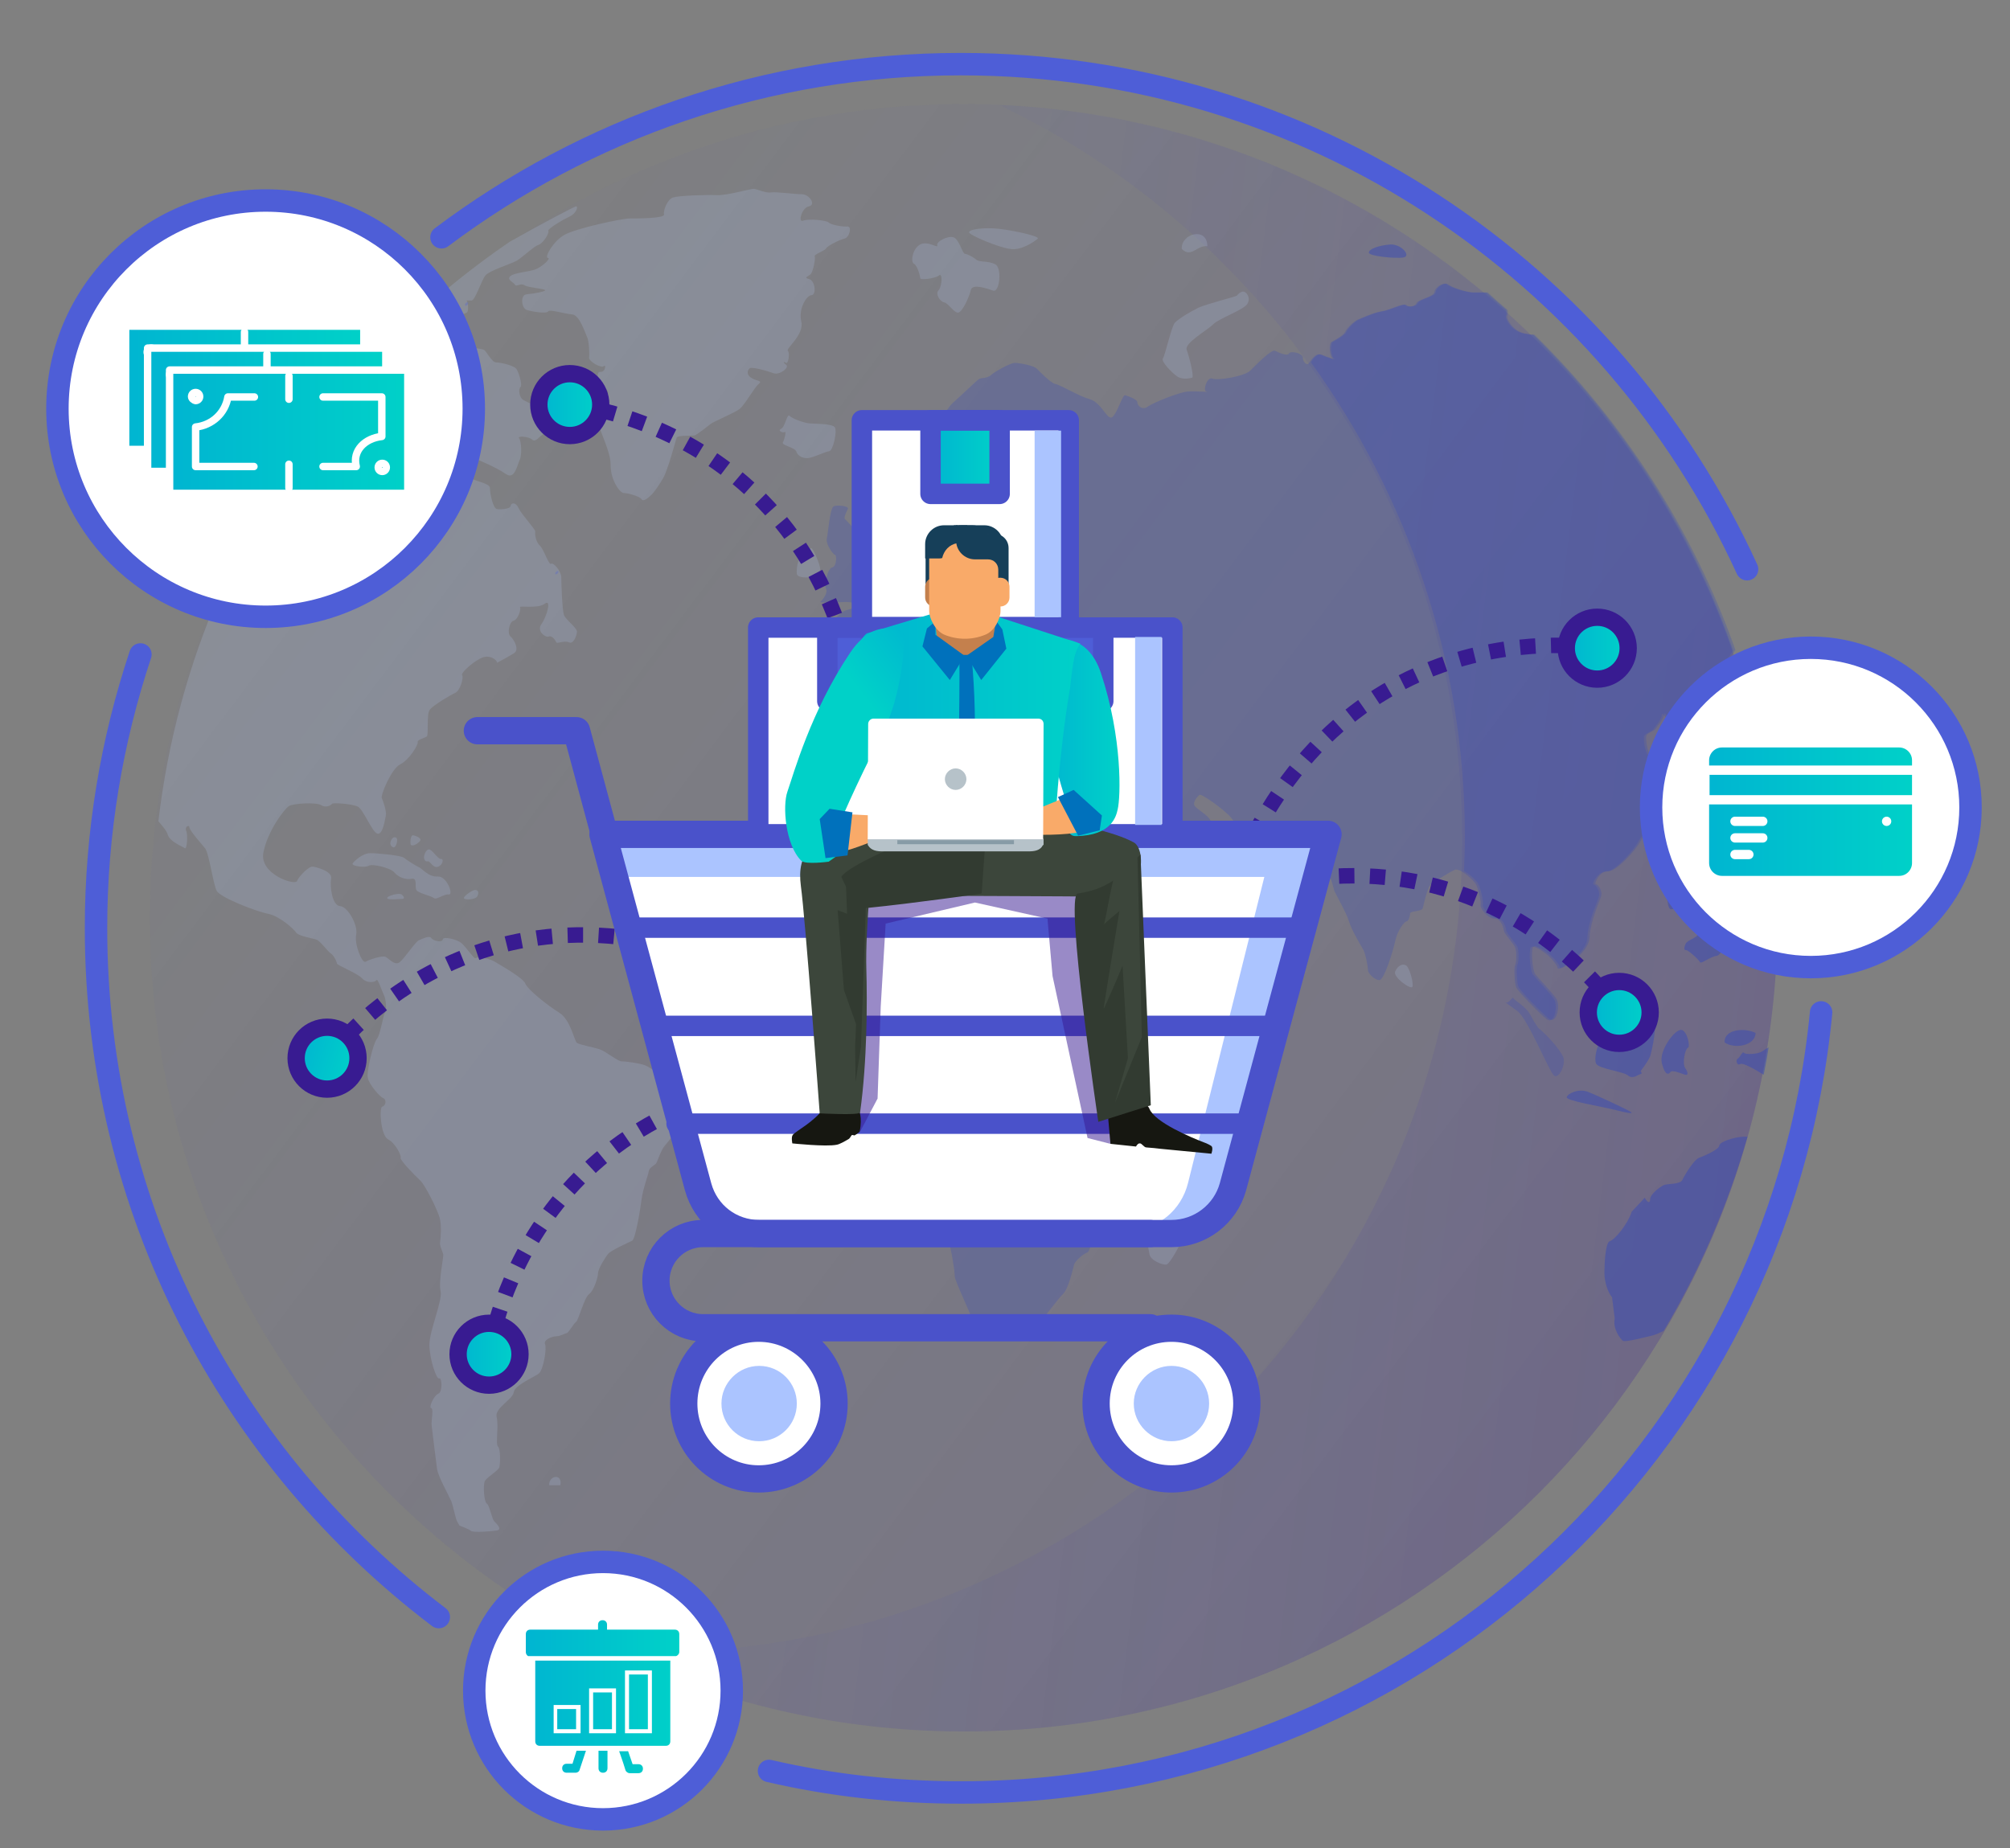 <?xml version="1.0" encoding="utf-8"?>
<!-- Generator: Adobe Illustrator 23.0.0, SVG Export Plug-In . SVG Version: 6.00 Build 0)  -->
<svg version="1.1" id="Capa_1" xmlns="http://www.w3.org/2000/svg" xmlns:xlink="http://www.w3.org/1999/xlink" x="0px" y="0px"
	 viewBox="0 0 448 412" style="enable-background:new 0 0 448 412;" xml:space="preserve">
<rect x="0" y="0" width="448" height="412" fill="#808080" stroke="none"/>
<style type="text/css">
	.st0{opacity:0.15;fill:url(#SVGID_1_);}
	.st1{opacity:0.15;fill:url(#SVGID_2_);}
	.st2{opacity:0.28;fill:#394BB7;}
	.st3{opacity:0.5;fill:#394BB7;}
	.st4{opacity:0.28;fill:#A6B4D1;}
	.st5{opacity:0.28;fill:#4E5ED7;}
	.st6{fill:none;stroke:#381B91;stroke-width:3.447;stroke-miterlimit:10;stroke-dasharray:3.447,3.447;}
	.st7{fill:url(#SVGID_3_);stroke:#381B91;stroke-width:3.855;stroke-linecap:round;stroke-linejoin:round;stroke-miterlimit:10;}
	.st8{fill:url(#SVGID_4_);stroke:#381B91;stroke-width:3.855;stroke-linecap:round;stroke-linejoin:round;stroke-miterlimit:10;}
	.st9{fill:url(#SVGID_5_);stroke:#381B91;stroke-width:3.855;stroke-linecap:round;stroke-linejoin:round;stroke-miterlimit:10;}
	.st10{fill:url(#SVGID_6_);stroke:#381B91;stroke-width:3.855;stroke-linecap:round;stroke-linejoin:round;stroke-miterlimit:10;}
	.st11{fill:url(#SVGID_7_);stroke:#381B91;stroke-width:3.855;stroke-linecap:round;stroke-linejoin:round;stroke-miterlimit:10;}
	.st12{fill:#FFFFFF;stroke:#4E5ED7;stroke-width:5;stroke-miterlimit:10;}
	.st13{fill:url(#SVGID_8_);stroke:#FFFFFF;stroke-width:0.868;stroke-miterlimit:10;}
	.st14{fill:url(#SVGID_9_);stroke:#FFFFFF;stroke-width:0.868;stroke-miterlimit:10;}
	.st15{fill:url(#SVGID_10_);stroke:#FFFFFF;stroke-width:1.656;stroke-linecap:round;stroke-linejoin:round;stroke-miterlimit:10;}
	.st16{fill:url(#SVGID_11_);stroke:#FFFFFF;stroke-width:1.656;stroke-linecap:round;stroke-linejoin:round;stroke-miterlimit:10;}
	.st17{fill:url(#SVGID_12_);stroke:#FFFFFF;stroke-width:1.656;stroke-linecap:round;stroke-linejoin:round;stroke-miterlimit:10;}
	.st18{fill:url(#SVGID_13_);stroke:#FFFFFF;stroke-width:1.656;stroke-linecap:round;stroke-linejoin:round;stroke-miterlimit:10;}
	.st19{fill:url(#SVGID_14_);stroke:#FFFFFF;stroke-width:1.656;stroke-linecap:round;stroke-linejoin:round;stroke-miterlimit:10;}
	.st20{fill:url(#SVGID_15_);stroke:#FFFFFF;stroke-width:1.656;stroke-linecap:round;stroke-linejoin:round;stroke-miterlimit:10;}
	.st21{fill:url(#SVGID_16_);stroke:#FFFFFF;stroke-width:1.656;stroke-linecap:round;stroke-linejoin:round;stroke-miterlimit:10;}
	.st22{fill:url(#SVGID_17_);stroke:#FFFFFF;stroke-width:1.656;stroke-linecap:round;stroke-linejoin:round;stroke-miterlimit:10;}
	.st23{fill:url(#SVGID_18_);stroke:#FFFFFF;stroke-width:1.656;stroke-linecap:round;stroke-linejoin:round;stroke-miterlimit:10;}
	.st24{fill:url(#SVGID_19_);stroke:#FFFFFF;stroke-width:0.868;stroke-miterlimit:10;}
	.st25{fill:url(#SVGID_20_);stroke:#FFFFFF;stroke-width:0.868;stroke-miterlimit:10;}
	.st26{fill:url(#SVGID_21_);stroke:#FFFFFF;stroke-width:1.656;stroke-linecap:round;stroke-linejoin:round;stroke-miterlimit:10;}
	.st27{fill:url(#SVGID_22_);stroke:#FFFFFF;stroke-width:1.656;stroke-linecap:round;stroke-linejoin:round;stroke-miterlimit:10;}
	.st28{fill:url(#SVGID_23_);stroke:#FFFFFF;stroke-width:1.656;stroke-linecap:round;stroke-linejoin:round;stroke-miterlimit:10;}
	.st29{fill:url(#SVGID_24_);stroke:#FFFFFF;stroke-width:1.656;stroke-linecap:round;stroke-linejoin:round;stroke-miterlimit:10;}
	.st30{fill:url(#SVGID_25_);stroke:#FFFFFF;stroke-width:1.656;stroke-linecap:round;stroke-linejoin:round;stroke-miterlimit:10;}
	.st31{fill:url(#SVGID_26_);stroke:#FFFFFF;stroke-width:1.656;stroke-linecap:round;stroke-linejoin:round;stroke-miterlimit:10;}
	.st32{fill:url(#SVGID_27_);stroke:#FFFFFF;stroke-width:1.656;stroke-linecap:round;stroke-linejoin:round;stroke-miterlimit:10;}
	.st33{fill:url(#SVGID_28_);stroke:#FFFFFF;stroke-width:1.656;stroke-linecap:round;stroke-linejoin:round;stroke-miterlimit:10;}
	.st34{fill:url(#SVGID_29_);stroke:#FFFFFF;stroke-width:1.656;stroke-linecap:round;stroke-linejoin:round;stroke-miterlimit:10;}
	.st35{fill:url(#SVGID_30_);stroke:#FFFFFF;stroke-width:0.868;stroke-miterlimit:10;}
	.st36{fill:url(#SVGID_31_);stroke:#FFFFFF;stroke-width:0.868;stroke-miterlimit:10;}
	.st37{fill:url(#SVGID_32_);stroke:#FFFFFF;stroke-width:1.656;stroke-linecap:round;stroke-linejoin:round;stroke-miterlimit:10;}
	.st38{fill:none;stroke:#FFFFFF;stroke-width:1.656;stroke-linecap:round;stroke-linejoin:round;stroke-miterlimit:10;}
	.st39{fill:url(#SVGID_33_);stroke:#FFFFFF;stroke-width:1.656;stroke-linecap:round;stroke-linejoin:round;stroke-miterlimit:10;}
	.st40{fill:url(#SVGID_34_);stroke:#FFFFFF;stroke-width:1.656;stroke-linecap:round;stroke-linejoin:round;stroke-miterlimit:10;}
	.st41{fill:url(#SVGID_35_);stroke:#FFFFFF;stroke-width:1.656;stroke-linecap:round;stroke-linejoin:round;stroke-miterlimit:10;}
	.st42{fill:url(#SVGID_36_);stroke:#FFFFFF;stroke-width:1.656;stroke-linecap:round;stroke-linejoin:round;stroke-miterlimit:10;}
	.st43{fill:none;stroke:#4E5ED7;stroke-width:5;stroke-linecap:round;stroke-linejoin:round;stroke-miterlimit:10;}
	.st44{fill:url(#SVGID_37_);}
	.st45{fill:#ABC4FF;}
	.st46{fill:#FFFFFF;}
	.st47{fill:#DEF4FC;}
	.st48{fill:none;stroke:#FFFFFF;stroke-width:2.074;stroke-linecap:round;stroke-linejoin:round;stroke-miterlimit:10;}
	.st49{fill:url(#SVGID_38_);stroke:#FFFFFF;stroke-width:2.074;stroke-linecap:round;stroke-linejoin:round;stroke-miterlimit:10;}
	.st50{fill:none;stroke:#4A52CA;stroke-width:6.078;stroke-linecap:round;stroke-linejoin:round;stroke-miterlimit:10;}
	.st51{fill:none;stroke:#4A52CA;stroke-width:4.559;stroke-linecap:round;stroke-linejoin:round;stroke-miterlimit:10;}
	.st52{fill:#5BA1E1;}
	.st53{fill:#4E5ED7;stroke:#4A52CA;stroke-width:4.559;stroke-linecap:round;stroke-linejoin:round;stroke-miterlimit:10;}
	.st54{fill:url(#SVGID_39_);}
	.st55{opacity:0.51;fill:#381B91;}
	.st56{fill:#3C463B;}
	.st57{fill:url(#SVGID_40_);}
	.st58{fill:url(#SVGID_41_);}
	.st59{fill:#0071BC;}
	.st60{fill:#C4804D;}
	.st61{fill:#163F59;}
	.st62{fill:#F9AA69;}
	.st63{fill:#161711;}
	.st64{fill:#323B31;}
	.st65{fill:url(#SVGID_42_);}
	.st66{fill:#B6C2C9;}
	.st67{fill:#879BA6;}
	.st68{fill:url(#SVGID_43_);}
	.st69{fill:url(#SVGID_44_);}
	.st70{fill:url(#SVGID_45_);}
	.st71{fill:url(#SVGID_46_);}
	.st72{fill:url(#SVGID_47_);}
</style>
<g>
	<linearGradient id="SVGID_1_" gradientUnits="userSpaceOnUse" x1="29.073" y1="64.671" x2="376.113" y2="326.031">
		<stop  offset="0" style="stop-color:#4E5ED7;stop-opacity:0"/>
		<stop  offset="1" style="stop-color:#381B91"/>
	</linearGradient>
	<path class="st0" d="M214.8,23.2c-100,0-181.4,81.4-181.4,181.4c0,100,81.4,181.4,181.4,181.4c100,0,181.4-81.3,181.4-181.4
		C396.1,104.5,314.8,23.2,214.8,23.2z"/>
	<linearGradient id="SVGID_2_" gradientUnits="userSpaceOnUse" x1="99.576" y1="190.23" x2="418.536" y2="229.83">
		<stop  offset="0" style="stop-color:#4E5ED7;stop-opacity:0"/>
		<stop  offset="1" style="stop-color:#381B91"/>
	</linearGradient>
	<path class="st1" d="M222.7,23.4C283.7,52.6,325.9,115,325.9,187c0,100-81.4,181.4-181.4,181.4c-2.7,0-5.3-0.1-8-0.2
		c23.7,11.4,50.2,17.8,78.3,17.8c100,0,181.4-81.3,181.4-181.4C396.1,107.2,319,27.6,222.7,23.4z"/>
	<g>
		<path class="st2" d="M229.4,296.9c2.3-1.4,6.2-7.2,7.5-8.4c1.3-1.2,2.2-5.6,2.5-6.6c0.3-0.9,2.2-2.5,3-2.7
			c0.7-0.2,3.1-10,5.1-12.1c2.1-2.1,4.5-12.5,4.2-16.2c-0.3-3.7,1.3-10.8,1.8-12.5c0.5-1.7,3.1-4.7,3.9-5.3c0.8-0.6,5.8-8,7.4-10.7
			c1.6-2.7,3.1-8.5,2.8-9.8c-0.3-1.4-3.8-2.3-4.4-1.7c-0.6,0.7-3.9,1.2-4.9,1.2c-1.1,0-3.5-5.6-4.9-6.7c-1.5-1.2-2.8-7.6-3.7-8.8
			c-0.9-1.2-3.3-4.3-4-5c-0.7-0.7-0.9-4.1-1.1-5c-0.2-0.9,1.5,0.6,1.7,2c0.3,1.4,4.1,6.8,5.3,8.7c1.2,1.8,4.3,7.7,5.1,9.5
			c0.8,1.8,7.8,0.9,10-0.2c2.3-1.1,5.1-2.9,5.2-3.5c0.1-0.6,3.7-2.3,4.7-3.1c1-0.8,1.9-5,2.5-5.7c0.7-0.7-0.5-4.7-1.3-5.9
			c-0.7-1.2-4.4-2.1-5.1-1.7c-0.7,0.5-2.3-2.7-2.9-3.8c-0.5-1.2-3.3-2.6-3.6-3.4c-0.3-0.8,0.7-2,1.2-2.3c0.4-0.3,5.5,3.3,7,5.1
			c1.4,1.8,3.1,5.1,3.4,5.6c0.3,0.6,4.3,0.9,5.2,0.2c0.9-0.7,1.9-0.5,2.3,0.4c0,0,0,0,1.3-0.2c4.4-0.7,4.4-0.7,4.4-0.7
			c2.1,2.3,2.7,4.2,2.6,4.7c-0.1,0.4,1.3,2.3,2.1,2.5c0.9,0.2,1.5,3.1,1.7,3.8c0.3,0.7,2.8,5.1,3.3,6.9c0.5,1.8,2.7,5.4,3.2,6.3
			c0.5,1,1,3.7,1,4.5c0,0.7,1.6,2.3,2.6,2.2c1-0.1,3-6.4,3.5-8.8c0.5-2.4,2.1-4.3,2.5-4.3c0.5,0,0.8-1.3,0.8-1.8
			c0-0.5,2.6-0.4,2.8-1.1c0.2-0.6,1-4.8,1.9-5.4c0.9-0.6,4.2-2.8,5.3-3.2c1.1-0.4,4,2.1,4.7,3.3c0.6,1.2,1.2,4.1,1,4.6
			c-0.2,0.5,1.5,3,3.1,3c1.5,0,2,2,2.1,2.7c0.1,0.7,2.1,2.8,2.5,3.7c0.4,0.9,0.3,3.5,0,4c-0.3,0.6-0.1,3.9,0.2,4.8
			c0.3,0.9,5,5.7,6.8,7.2c1.8,1.4,2.6-3,1.7-4.4c-0.9-1.4-4-4.6-4.7-5.5c-0.7-1-0.9-4.8-0.6-5.9c0.3-1.1,2.7,0.6,3.7,1.4
			c1,0.8,2.4,2.5,2.4,3.1c0,0.6,6.4-3,6.6-6.9c0.2-3.9,2.4-8.2,2.6-9.3c0.2-1-0.6-2.4-1.2-2.5c-0.5-0.1,0.9-3,2.8-2.9
			c1.8,0.1,6.1-4.7,7.1-6.6c1-1.9,3.1-3.5,3.3-3.7c0.3-0.2,1.7-4.7,1.9-6.6c0.3-1.9-1-4.8-1.2-5.7c-0.2-1-1.7-3.2-2.1-3.9
			c-0.4-0.7-0.8-3.3-0.5-3.8c0.2-0.5,1.8-1,2-1.4c0.2-0.4,2-2.4,1.9-3.3c-0.1-0.8,1.1,1.1,2,1.8c0.8,0.7,1.7,5.3,2.8,5.8
			c1,0.5,5.3-4.9,4.8-8.4c-0.5-3.5,1.2-8,2.2-8.4c0.8-0.3,2.8-3.1,4.1-5.1c-9.3-26.9-24.7-50.9-44.6-70.4c-0.2,0-0.5,0-0.7,0
			c-1.6-0.3-1.6-0.3-1.6-0.3c-2.6-0.6-4.1-3.4-3.7-4c0.1-0.2,0.1-0.7,0-1.2c-1.5-1.3-3-2.6-4.4-3.9c-1.2,0-2.5,0-3.3,0
			c-1.6-0.1-4.9-1.2-5.5-1.8c-0.6-0.6-2.6,0.5-2.8,1.7c-0.1,1.1-3.7,1.6-4,2.5c-0.4,0.9-2.2,0.9-2.5,0.4c-0.4-0.5-3.7,1.2-5.3,1.4
			c-1.6,0.2-4.7,1.6-5.4,1.9c-0.7,0.3-2.5,2-2.7,2.7c-0.3,0.7-2.4,1.9-3,2.2c-0.7,0.3-0.5,3.3,0.3,3.8c0.9,0.4-1.6-0.4-2.7-0.9
			c-1.1-0.6-2.3,1.3-2.7,1.9c-0.4,0.6-1.4-0.4-1.3-1.3c0-0.9-2.7-1.6-3.1-0.9c-0.4,0.7-2.3-0.2-3.1-0.6c-0.8-0.4-4.2,3.1-5.5,4.4
			c-1.3,1.3-7.3,2.3-8.5,1.8c-1.1-0.5-2.2,2.7-1.3,2.9c1,0.2-2.5-0.2-4.3,0c-1.9,0.2-7.4,2.4-8.7,3.3c-1.3,1-2.4-0.2-2.4-0.9
			c0-0.7-2.1-1.4-2.7-1.6c-0.6-0.2-1.8,4.1-2.9,4.9c-1.1,0.8-2.4-3.3-5-4c-2.5-0.7-6.5-3.2-7.7-3.4c-1.1-0.3-3.4-2.7-4.1-3.4
			c-0.6-0.7-3.9-1.3-4.9-1.3c-1,0-4.4,1.9-5.3,2.7c-0.9,0.8-2.3,0.6-2.7,0.9c-0.5,0.3-4.3,4-5.7,5.2c-1.5,1.2-4.1,6.2-4.9,7.4
			c-0.9,1.2-2.1,1.4-2.6,1.5c-0.5,0-0.9,1.4-0.9,1.9c0,0.5-4.4,2.8-4.8,4.8c-0.5,2,0.4,6.5,0.4,8.2c0,1.6,1.6,4.8,2.8,4.9
			c1.2,0,0.6,2.8,0.3,3.5c-0.3,0.8,0.8,1.6,0.7,2.2c0,0.6-3.1,1.5-4,1.9c-0.9,0.3-2.5,2.5-2.7,3.3c-0.2,0.7-3.1,1.2-4.1,2.1
			c0.2-0.7,0.6-1.6,0.8-2.1c0.6-1.1-0.2-2.9-0.7-3.3c-0.4-0.4-0.7-5.7-1.4-6.8c-0.7-1.1-2.6-3-3-3.4c-0.5-0.3,0.3-1.7,0.6-2.4
			c0.2-0.6-2.5-0.9-3.2-0.5c-0.8,0.4-1.2,5.6-1.5,7.1c-0.3,1.4,1.4,3.6,1.8,3.7c0.5,0.1,0.3,2.7-0.6,2.8c-1,0.1-1.9,3.9-1.4,4.7
			c0.5,0.9-0.7,2.5-1.2,2.9c-0.6,0.4,3.7,0.2,5.6,0.1c1.9,0,3.4,0.8,3.2,1c-0.2,0.2-3.7,0.7-4.3,1.5c-0.6,0.8-3,2.4-3.4,3.1
			c-0.5,0.6,0.8,2.1,1.8,2c1-0.1,2.1,3.5,2.9,4.1c0.8,0.7,0.5,2.5,0.2,3c-0.4,0.5-5.1-0.4-6.9,0.1c-1.8,0.5-4.1,4.2-4.2,5.7
			c-0.2,1.5,0.3,5.6,0.5,6.7c0.2,1.1,4,1.8,4.7,2.4c0.8,0.5,4.4,0,5.1,0.4c0.7,0.3,3.2-3.6,3.7-5.5c0.5-1.9,4.3-5.3,5.1-6.5
			c0.8-1.2,4.9-1.1,5.9-1.8c1-0.6,0.5,3.1,0.9,5.2c0.5,2.1,4.4,1.8,3.9-0.1c-0.6-1.9,0.4-2.8,0.5-2.1c0.2,0.7,4,2.2,4.7,3.4
			c0.7,1.1,0.5,3.4-0.3,3.4c-0.9,0-0.9,2.6,0,2.9c0.9,0.3,2.1-2.9,3-3.4c1-0.5,1.8-2.5,1.3-2.6c-0.4-0.2,0.8-2,1.4-1.4
			c0.5,0.6-2-3.9-3.7-5.5c-1.6-1.6-0.5-0.9,2.5,1.6c0,0,0,0,2.1,2.9c0.4,0.5,1,2.1,1.3,2.7c0.5,0.9,0.5,0.9,0.5,0.9
			c0.4,1,0.8,3.8,0.8,4.6c0,0.8,1.6,2.3,2.6,2.2c1-0.1,1.7,0.5,1.6,0.5c-0.2,0,0.7,2,1.6,2c1,0,1.4-2.5,0.4-2.6
			c-1-0.1-0.8-3.7-1-5.3c-0.1-1.6,0.7-2.9,1.1-2.9c0.3,0,0,3.3,0,4.1c0,0.7,0.4,2.2,0.9,3.3c0,0,0,0,1,0.8c2.3,1.8,2.3,1.8,2.3,1.8
			c3.3-1,7.7-0.2,7.5,0.4c-0.2,0.7,2.4,0.8,2.6-0.2c0.2-1.1,0.3,0,0.3,0.8c0,0.7-2.1,3.7-2.5,5c-0.4,1.4-8,0.5-11.2,0.2
			c-3.3-0.3-8.1,0.8-8.5,1.8c-0.3,1-5.4-2.2-7.8-3.2c-2.3-1-4.2-4.5-4.6-5c-0.5-0.5,0.4-1.6,0.2-2.3c-0.2-0.7-5.6-0.9-7.1-0.3
			c-1.5,0.6-9.5,1.4-11.4,2.2c-1.9,0.9-4.8,0-5.6-0.2c-0.9-0.2-3,2.5-4.1,2.9c-1.1,0.5-2.4,4.2-3,8.2c0,0,0,0-1.5,2.8
			c-0.9,1.8-0.9,1.8-0.9,1.8c-2.6,2-5.5,8.7-6.4,10c-0.9,1.3-1.5,11-1.5,14.2c0,3.3,2.8,10.1,3.6,12c0.8,1.9,5.7,6.1,7.3,7.1
			c1.6,1,6.9,1.1,8.7,1.1c1.7,0,3.7-1.6,4.4-3.7c0,0,0,0,2.6,0.3c1.2,0.1,1.2,0.1,1.2,0.1c0,1.4,3.8,2.6,4.7,3
			c0.9,0.5,3.4,0.1,4.1-0.1c0.7-0.2,1.6,6.4,1,8.4c-0.5,1.9,1.3,8.7,1.8,10.7c0.6,2,2.9,7.6,3.1,9.6c0.2,2-1.4,8.6-1.6,10.9
			c-0.3,2.3,2.9,8.8,3.7,11.1c0.8,2.2,1.5,7,1.5,8.1c0,1.1,3.4,7.8,4.2,10.6C218.4,297.5,227.1,298.2,229.4,296.9z"/>
		<path class="st3" d="M388.7,253.4c-2.4,0.1-5.5,1.2-5.5,2c0,0.8-3.3,2.3-4.5,2.7c-1.1,0.4-3.2,3.8-3.7,4.9
			c-0.5,1.1-3.1,0.8-4.2,1.2c-1,0.5-3,2.1-3,3.1c0,1-0.6,0.9-1.2-0.3c0,0,0,0-1.3,1.4c-1.6,1.7-1.6,1.7-1.6,1.7
			c-0.9,2.8-3.8,6.3-4.9,6.6c-1,0.3-1.2,5.2-1.2,7.1c0,2,0.8,4.4,1.7,5.4c0,0,0,0,0.2,1.6c0.4,3.1,0.4,3.1,0.4,3.1
			c-0.5,2.4,1.3,4.6,1.8,5c0.5,0.4,5-0.8,6.7-1.2c0.7-0.2,1.6-0.6,2.4-1c8-13.4,14.3-28,18.7-43.3
			C389.4,253.4,389,253.4,388.7,253.4z"/>
		<path class="st4" d="M89.3,258.1c-0.2,0.5,3,3.8,4.3,5c1.2,1.1,3.9,6.6,4.4,8.4c0.5,1.8,0.2,4.7,0.1,5.4c-0.2,0.7,0.6,2.2,0.7,2.8
			c0.1,0.6-1.1,6-0.6,8.1c0.5,2.1-2.5,8.8-2.5,12.1c0.1,3.3,1.6,7.7,2.2,7.4c0.6-0.3,0.8,3-0.2,3.4c-1,0.4-2.2,3.1-1.6,3.2
			c0.6,0.1,0,2.8,0.1,3.8c0.1,1.1,1,8,1.2,9.7c0.2,1.7,2.6,5.9,3.2,7.3c0.5,1.4,1,4.1,1.3,4.5c0.2,0.4,0.5,0.8,0.5,0.9
			c0,0,2,0.7,2.6,1.2c0.6,0.4,4.5,0.1,5.7-0.1c1.3-0.2,0.1-1.4-0.5-2c-0.6-0.6-1.1-3.7-1.7-4c-0.6-0.3-0.9-4.2-0.4-5.1
			c0.6-0.9,2.9-2.2,3.2-3c0.2-0.7,0.3-4.1-0.3-4.6c-0.6-0.5,0.2-4.6-0.3-6.6c-0.5-2,3.6-3.9,3.8-5.5c0.2-1.6,4.6-3.4,5.6-4.2
			c1-0.8,1.8-5.5,1.4-6.5c-0.5-1,1.6-1.8,2.5-1.8c0.9,0,2-0.7,2.3-0.7c0.4,0,1.5-2.1,2.1-2.5c0.6-0.5,1.8-5.4,2.9-6.2
			c1.1-0.8,2-3.8,2-4.7c0-0.9,1.6-3.5,2.2-4.2c0.5-0.8,4.6-2.6,5.4-3c0.7-0.3,1.8-6.8,2.1-9.2c0.3-2.4,1.5-5.5,1.6-6.3
			c0.1-0.8,1.4-1.4,1.6-1.7c0.3-0.3,1.2-3.2,1.9-3.9c0.6-0.7,2.9-3.5,2.9-4.2c0-0.6,0.4-2.3,0.7-3.6c0,0,0,0,0-1.6
			c0-2.5,0-2.5,0-2.5c-0.7-2-2.9-4.4-3.5-3.9c-0.6,0.5-3.1-1.7-4.4-2.2c-1.3-0.5-4.5-0.9-5.3-0.9c-0.8,0-3.6-2.3-4.9-2.7
			c-1.2-0.4-4.5-1-5-1.4c-0.6-0.4-1.4-5.1-3.9-6.7c-2.6-1.6-7.1-5.2-7.6-6.5c-0.5-1.3-5.5-4.1-7-5c-1.5-0.8-3.8-1-4.1-0.7
			c-0.3,0.3-2.2-2.6-3.2-3.4c-1-0.8-4-1.5-4.1-0.8c-0.1,0.8-2.1,0.4-2.6-0.3c-0.4-0.6-2,0.2-2.7,0.5c-0.7,0.2-3.2,4-4.3,4.9
			c-1.1,0.9-2.5-0.9-3.2-1.2c-0.7-0.3-3.6,0.6-4.4,1.1c-0.8,0.5-2.6-4-2.1-6.1c0.4-2.1-1.9-6.2-3.6-6.3c-1.8-0.1-2.3-4.5-2-6.1
			c0.4-1.6-3.2-2.6-4.1-2.7c-0.9-0.1-3.1,2.2-3.5,3.2c-0.4,1.1-8.4-1.5-7.5-6.3c0.9-4.8,4.7-9.8,5.7-10.4c0.9-0.6,6.1-0.9,7.2-0.2
			c1.1,0.7,2.2,0,2.4-0.3c0.2-0.3,4.4,0,5.7,0.6c1.2,0.5,3.1,5.4,4.3,6c1.3,0.6,1.8-3.1,2-4c0.2-0.9-0.6-3.2-0.9-3.9
			c-0.3-0.6,2.1-6.5,4.1-7.5c2-1,4-4.3,3.9-4.9c-0.2-0.6,1.6-1,2-1.3c0.5-0.2-0.1-5,0.7-6c0.8-1,4.5-3.2,5.6-3.7
			c1.2-0.5,2-3.5,1.6-4c-0.4-0.5,3-3.5,4.8-4c1.8-0.5,3.3,1,2.9,1.3c0.4-0.2,2.8-1.5,3.9-2.2c1.2-0.8,0-3-0.8-3.7
			c-0.8-0.6-0.3-3.2,0.6-3.5c1-0.2,1.8-2.5,1.5-3c-0.3-0.5,3.9,0.4,5.5-0.8c1.6-1.2,0.5,2.8-0.7,4.5c-1.2,1.6,0.9,3.1,1.6,2.8
			c0.8-0.3,1.5,0.9,1.7,1.3c0.1,0.4,1.8-0.5,2.8,0c1,0.5,1.7-1.4,1.8-2.3c0.1-0.9-2.5-2.7-2.9-3.8c-0.4-1.1-0.6-7.2-0.6-8.5
			c-0.1-1.3-1.7-3.3-2.3-2.9c-0.5,0.3-1.6-3.3-2.5-4.1c-0.9-0.8-1.1-2.5-1-3.1c0-0.6-3-3.7-3.7-5.2c-0.7-1.5-1.7-1.2-1.8-0.5
			c-0.1,0.7-2.2,0.8-3,0.7c-0.9-0.1-1.6-3.4-1.6-4.7c0-1.2-3.9-1.5-4.5-2.5c-0.6-1-3.2-0.5-3.6-1.2c-0.4-0.7-2.6-1.3-3.1-1.1
			c-0.5,0.3-0.3,9.3-0.7,11.7c-0.5,2.4-2.5,4.6-3.3,4.5c-0.7,0-0.3,1.7,0.2,1.6c0.5-0.2-1.5,2.7-1.7,4.5c-0.3,1.8-2.2-0.1-2.4-1.8
			c-0.3-1.7-2.1-3.9-2.5-3.4c-0.4,0.6-1.6-0.7-2.2-0.3c-0.5,0.4-4-2-5.4-2.8c-1.4-0.7-2.2-5-3-5.4c-0.8-0.4-0.1-0.9-0.1-1.5
			c0-0.6,2.7-3.1,3.5-4.1c0.8-1,3.8-4.9,5-5.7c1.2-0.8,2.1-3.1,1.9-3.5c-0.2-0.4,5.1-2.1,6.5-2.6c1.4-0.5,2.7-4.5,2.9-5.6
			c0.2-1.1-0.9-3.3-1.5-3.6c-0.7-0.3,2-0.4,2.9,0.1c0.9,0.4,3.6-0.8,4.7-0.2c1.1,0.6,3.3,1.9,4.8,2.9c0,0,0,0-0.3,2.9
			c-0.6,5-0.6,5-0.6,5c-4.2,1.7-5.4,4.7-3.9,4.7c1.5-0.1,8.1,2.9,10,4.3c1.9,1.3,2.5-2,3-3.1c0.6-1.1,0.4-4.3-0.1-4.9
			c-0.5-0.6,2.2-0.4,2.9,0.3c0.8,0.7,1.6-0.7,2.2-1c0.6-0.3,0.8-3,1.2-3.5c0.3-0.6-1.3-1.1-1.3-1.8c-0.1-0.7-3.1-2-4-2.5
			c-1-0.5-1.2-2.5-0.7-2.9c0.5-0.4-0.3-3-0.8-3.9c-0.4-0.9-3.6-1.6-4.6-1.6c-1,0-2.1-2.4-2.7-2.8c-0.6-0.3-4.6-0.8-5.6-0.5
			c-1,0.3-2.8-2.8-4.5-1.9c-1.7,1-3.4-1.1-4.2-1.5c-0.8-0.4-4.7,3.8-4.7,6.8c0.1,3,1.5,5.8,2.2,5.9c0.6,0.1-0.1,2.8-0.8,3.5
			c-0.7,0.7-2.3-0.8-1.7-1.5c0.6-0.7-1.7-3.8-2.5-5c-0.6-0.9-2.6-1.7-4-2.3c-0.8,0.9-1.6,1.8-2.4,2.7c0.3,1.1,0.7,2.5,0.3,3.5
			c-0.6,1.8-2.1,2.1-2.2,1.3c0-0.4-0.8-0.6-1.7-0.7c-22,26.3-36.6,59-40.8,94.8c0.9,1,1.9,2.2,2.1,3c0.5,1.6,3.3,2.6,3.8,3
			c0.5,0.3,0.7-3.1,0.3-3.9c-0.4-0.9,0.7-1.4,0.7-0.8c0,0.7,2.6,3.6,3.5,4.7c0.9,1.1,1.8,8,2.6,9.5c0.8,1.5,8.8,4.6,11.4,5.1
			c2.6,0.5,5.8,3.4,6.3,4.2c0.5,0.8,3.9,1.3,4.6,1.6c0.8,0.3,2.5,2.7,3.2,3.1c0.7,0.5,1.3,1.9,1.3,2.2c0,0.4,4.5,2.1,5.6,3.3
			c1.1,1.2,2.9,0.9,3.2,0.4c0.3-0.5,1.2,2.4,1.7,3.4c0.5,1,0.6,3.5,0.2,3.9c-0.4,0.4-1,4.9-1.8,5.8c-0.8,0.9-2.4,7.5-2,8.8
			c0.3,1.3,2.5,4,3.4,4.4c0.9,0.4,0.5,1.8-0.2,1.9c-0.7,0.1-0.4,6.4,1.3,7.3C88.1,254.8,89.5,257.6,89.3,258.1z"/>
		<path class="st4" d="M110.6,147.6L110.6,147.6C110.6,147.6,110.6,147.7,110.6,147.6z"/>
		<path class="st4" d="M98.2,71.1c2.2-0.4,5.8-1,6-1.6c0.2-0.5,0.2-2-0.2-2.5c0.3,0,0.7,0,1.1,0c0.8,0,2.2-4.5,3.1-5.6
			c0.9-1.1,5.8-2.6,7-3.3c1.2-0.7,3.8-3.2,4.8-3.5c1-0.3,2.5-2.6,2.2-3.1c-0.2-0.5,3.4-2.6,4.7-3.2c1.4-0.6,2.1-2.2,1.5-2.3
			c-0.3,0-7.9,4-14.8,7.9c-7.9,5.4-15.4,11.4-22.3,17.9C93.5,71.8,96.8,71.4,98.2,71.1z"/>
		<path class="st3" d="M378.9,214.5c0.2,0.5,2.4-1.3,3.7-1.4c1.3-0.2,2.1-3.7,1.1-4c-1-0.3-2.3-3-3.1-3.3c-0.7-0.3-2.2,1.2-2.1,2.2
			c0,1.1-2.4,1.5-2.8,2.4c-0.4,0.9-0.4,1.5,0.1,1.4C376.3,211.8,378.7,214,378.9,214.5z"/>
		<path class="st3" d="M376.2,233.6c0.6-0.2-0.1-3.7-1.4-4c-1.4-0.3-5.1,4.6-4.4,7.4c0.7,2.8,1.5,2.6,1.9,2c0.4-0.6,2.6,0.4,3.3,0.6
			c0.7,0.2,0.7-0.5,0-1.5C374.9,237,375.6,233.8,376.2,233.6z"/>
		<path class="st3" d="M368.8,230.2c0.2-1.2,0.4-5.1,0.6-5.9c0.2-0.8-2.1-3-3.3-3.4c-1.1-0.4-4.8,7.5-7.4,8.9
			c-2.6,1.4-3.6,6.3-2.9,7.4c0.7,1.1,6.2,1.7,7.1,2.6c1,0.8,2-0.1,2.6-0.3c0.6-0.1,0.4-0.5,0.2-0.6c-0.2-0.1,1.9-2.4,2.2-3.8
			C368.3,233.6,368.7,231.4,368.8,230.2z"/>
		<path class="st3" d="M353.9,243.4c-2.1-0.8-4.5,0.4-4.7,1.2c-0.2,0.8,7.9,2.1,10.6,2.8c2.7,0.7,4.4,1,3.7,0.5
			C363,247.5,356,244.2,353.9,243.4z"/>
		<path class="st3" d="M370.4,190.6c0.7-0.9-0.9-5.1-1.7-4.2c-0.8,0.9-0.2,3.4,0,4.3C369,191.6,369.7,191.5,370.4,190.6z"/>
		<path class="st3" d="M375.3,199.7c0.5-1.1-0.6-2.3-2.4-2.7c-1.7-0.4-1.5,4.9-0.7,5.6C373,203.3,374.8,200.8,375.3,199.7z"/>
		<path class="st3" d="M384.4,232.4c2.1,1.5,6.8,0.8,6.9-2.1C389.2,229.1,384.2,229.3,384.4,232.4z"/>
		<path class="st3" d="M383.3,167.7c-0.9,0.6-1.3,2.2-1.1,2.8c-0.1,0-0.2,0-0.4,0c-0.7,0-0.8,2.8,0,3.2c0.7,0.5,2.5-2.2,3.4-2.8
			c0.9-0.6,2.8-1,3.1-0.8c0.3,0.2,1.9-0.3,3.6-1.1c0.3-0.1,0.7-0.6,1-1.2c-0.4-2-0.9-4-1.4-6c-0.9,0.6-1.9,1.3-2.3,1.7
			C388.3,164.4,384.4,166.9,383.3,167.7z"/>
		<path class="st4" d="M335.3,223.4C335.3,223.4,335.3,223.4,335.3,223.4C335,223.1,334.9,223.1,335.3,223.4z"/>
		<path class="st2" d="M348.4,235.6c-0.8-1.7-3.3-4.6-5.6-6.5c0,0,0,0-0.9-1.4c-0.9-1.6-0.9-1.6-0.9-1.6c-0.9-1.7-3.5-3.1-3.7-3.6
			c-0.2-0.5-1,1.5-1.9,0.9c0.5,0.3,1.4,1,2.8,2c2.4,1.8,7.1,13.6,8.2,14.4C347.4,240.6,349.1,237.3,348.4,235.6z"/>
		<path class="st4" d="M311,216.5c-0.7,1.3,3.5,4.2,3.8,3.5c0.3-0.7-0.5-3.9-1.3-4.7C312.7,214.7,311.6,215.2,311,216.5z"/>
		<path class="st4" d="M256.2,279.6c0.2,1.4,3,2.5,3.8,2.3c0.8-0.2,3.1-4.5,3.5-5.7c0.3-1.2,0.6-3.8,0.6-4.5c0-0.6,0.4-2,0.7-2.2
			c0.3-0.2,0.8-1.6,1.2-3.2c0.3-1.6-1.7-9-1.8-10.4c0-1.3-1.5,0.7-1.9,2c-0.4,1.3-4.1,4-4.9,5.2c-0.8,1.1-1.7,4.9-1.4,5.6
			c0.3,0.6-0.3,3.2-0.7,4C254.8,273.3,256,278.2,256.2,279.6z"/>
		<path class="st4" d="M122.4,331.1c0.8,0,1.6,0,2.5,0C125.4,328.4,122.3,328.9,122.4,331.1z"/>
		<path class="st4" d="M188.9,50.5c-1.1,0.1-3.8-0.4-4.2-0.9c-0.5-0.5-4.5-0.9-5.7-0.4c-1.2,0.5-0.3-2.9,1.3-3.2
			c1.6-0.3,0.2-2.6-1.5-2.7c-1.7,0-6-0.6-7-0.4c-1,0.2-3-0.7-3.7-0.8c-0.7-0.1-5.9,1.5-8.3,1.4c-2.4-0.1-8.4,0.1-9.7,0.5
			c-1.3,0.3-2.3,2.9-2.1,3.8c0.2,0.9-5.8,0.9-7.6,0.9c-1.9,0-11.9,2.2-14.5,3.6c-2.6,1.4-4.6,5.1-3.8,5.2c0.9,0-1.4,2.1-2.9,2.6
			c-1.4,0.5-4.7,0.7-5.5,1.5c-0.8,0.8,0.8,1.3,1.1,1.9c0.3,0.5,1.3-0.5,2.1,0.1c0.9,0.5,3.8,0.7,4.5,1c0.8,0.3-2.5,0.9-4,1
			c-1.5,0.1-1.2,3.1,0,3.5c1.3,0.4,4.5,0.9,4.8,0.3c0.3-0.5,3.8,0.6,5.4,0.7c1.6,0.2,2.8,4.1,3.2,4.9c0.5,0.9,0.6,3.9,0.5,4.7
			c-0.1,0.9,2.8,2.5,3.3,1.9c0.5-0.5,0.4,1.4-0.8,1.3c-1.2-0.1-0.4,3.2,1,3.7c1.4,0.5,0.5,2.5-0.4,3.1c-0.8,0.6-0.4,2.6-1.2,3.3
			c-0.8,0.7,3,7.3,2.9,10.7c0,3.4,2.1,6.2,2.9,6.2c0.8,0,3.6,0.7,4,1.4c0.4,0.7,1.7-0.5,2.3-1.1c0.5-0.5,1.7-2.2,2.5-3.6
			c0.9-1.4,2.8-8.3,3-9c0.3-0.7,3.5-0.3,4.2-0.6c0.7-0.4,2.8-2,3.4-2.5c0.6-0.5,5.2-2.4,6.4-3.3c1.2-0.9,3.3-4.8,4.3-5.6
			c1-0.8-0.5-0.6-1.7-1.4c-1.2-0.8-0.7-1.8-0.3-2.1c0.4-0.4,4,0.6,5.3,1.1c1.3,0.5,3.7-1.3,2.8-1.9c-0.9-0.7-0.4-0.7,0-0.4
			c0.5,0.3,0.9-2.2,0.4-2.7c-0.5-0.5,3.7-3.6,3-6.5c-0.7-2.9,1.2-5.9,2.3-5.9c1.1-0.1,0.8-3.3-0.6-3.6c-1.3-0.3-0.1-0.6,0.4-1.1
			c0.5-0.5,1.1-3.4,0.9-3.9c-0.3-0.5,2.1-1.2,2.5-1.8c0.4-0.7,3.2-2,4.1-2.2C189.4,52.9,189.9,50.4,188.9,50.5z"/>
		<path class="st4" d="M212.5,52.9c-1.3-0.4-3.9,1-3.6,1.8c0.3,0.8-2.1-1.1-3.8-0.2c-1.7,0.9-2.2,3.9-1.4,4.3
			c0.8,0.4,1.4,2.8,1.4,3.2c0,0.5,3.3,0.1,4.2-0.6c0.8-0.7,0.7,2.4-0.1,3.3c-0.8,0.8,0.3,2.5,1.2,2.7c0.9,0.1,2.2,2.3,3.1,2.3
			c1,0,2.6-3.7,2.9-5.1c0.4-1.4,3.5-0.3,5,0.2c1.4,0.4,2-5.1,0.4-5.9c-1.6-0.8-3.5-0.4-4.2-1c-0.7-0.6-1.8-1.2-2.5-1.3
			C214.5,56.6,213.8,53.3,212.5,52.9z"/>
		<path class="st4" d="M225.2,55.5c2.5,0.4,5.4-1.7,6.1-2.3c0.6-0.6-7.1-2.2-10-2.3c-3-0.1-5.3,0.3-5.3,0.9
			C216,52.4,222.6,55.2,225.2,55.5z"/>
		<path class="st4" d="M178.5,124.7c-0.7-0.3-1,2.2-0.9,3.2c0.1,1,2.5,0.9,3.5,0.7c1-0.1,1.8-1,1.7-1.8c0-0.8-1.5-4.6-2-4.6
			C180.3,122.2,179.2,125,178.5,124.7z"/>
		<path class="st4" d="M186.1,95.3c-0.5-0.9-4.5-0.8-5.5-0.9c-1,0-4-1-4.6-1.7c-0.6-0.6-1,2.5-1.9,2.9c-0.9,0.4,0.4,1,0.8,0.7
			c0.4-0.3,0,1.6-0.4,2.3c-0.4,0.7,2.7,1.1,3,2.1c0.3,1,1.6,1.6,2.8,1.4c1.2-0.2,3.6-1.4,4.5-1.5C185.7,100.5,186.6,96.2,186.1,95.3
			z"/>
		<path class="st4" d="M270.4,72.3c1.4-1.4,7.1-3.3,7.7-4.7c0.7-1.4-0.4-2.6-1-2.6c-0.6,0-1.3,0.7-1.4,0.9c-0.1,0.2-6.6,1.8-8.6,2.7
			c-2,1-4.3,2.4-5.2,3.3c-0.8,0.8-2.2,7.3-2.7,8c-0.5,0.7,2.2,3.4,3.3,4.1c1.2,0.7,2.8,0.3,3.2,0.2c0.5-0.1-0.6-4.6-1.2-6.2
			C263.9,76.5,269,73.7,270.4,72.3z"/>
		<path class="st4" d="M263.4,55.5c2.2,2.1,3.3-0.9,5.7-0.6C269.1,50.5,263.2,52,263.4,55.5z"/>
		<path class="st3" d="M305.1,56.3c-0.1,0.8,5.9,1.4,7.7,1.1c1.8-0.3-0.4-3-2.9-2.9C307.3,54.7,305.1,55.5,305.1,56.3z"/>
		<path class="st4" d="M88.1,100.7c-0.6,0.6-0.1,3.5,1.1,3.6c1.2,0.1,3.1-4.4,4.6-3.5c1.5,0.9,2.5,1.3,2.2,0.8
			c-0.2-0.5-4.4-2.3-4.9-2.6C90.6,98.6,88.7,100.2,88.1,100.7z"/>
		<path class="st4" d="M103.4,200.2c0,0.5,2.6,0.4,3-0.4c0.4-0.8,0.2-1.4-0.5-1.4C105.3,198.4,103.4,199.7,103.4,200.2z"/>
		<path class="st4" d="M91.8,195.9c1.3-0.2,0.6,1.8,1,2.5c0.3,0.7,3.3,1.3,3.9,1.8c0.6,0.5,2.1-0.9,3.3-0.8c1.2,0.2-0.4-4.1-2.4-4
			c-2,0.2-3.6-1.8-4.1-2c-0.5-0.2-2.8-1.6-3.5-2.2c-0.7-0.5-5.8-1-7.5-1c-1.7,0-3.6,1.8-3.9,2.3c-0.3,0.6,2.8,1,3.6,0.5
			c0.8-0.5,4.9,0.5,5.7,1.5C88.8,195.6,90.5,196.2,91.8,195.9z"/>
		<path class="st4" d="M86.3,200.2c0,0.5,2.6,0.2,3.3,0.2c0.6,0,0.6-0.4-0.1-1C88.9,199,86.3,199.7,86.3,200.2z"/>
		<path class="st4" d="M88.2,186.7c-0.7-0.3-1.2,0.8-1.2,1.3c0,0.5,0.4,0.9,0.8,0.9C88.3,188.9,88.9,186.9,88.2,186.7z"/>
		<path class="st4" d="M93.7,187.1c-0.2-0.5-1.4-0.9-1.7-0.9c-0.3,0-0.6,0.9-0.5,1.9C91.6,189.2,94,187.6,93.7,187.1z"/>
		<path class="st4" d="M97.7,193.2c1.1-0.5,1.2-1.8,0.6-1.7c-0.6,0.1-1.8-1.8-2.5-2.1c-0.7-0.3-1.3,1.1-1.3,1.7
			c0,0.6,0.4,1.1,0.9,0.9C95.9,192,96.6,193.7,97.7,193.2z"/>
		<path class="st3" d="M392.3,234.6c-0.5,0.3-3.2,0.6-3.6,0.1c-0.3-0.5-0.9,1.1-1.4,1.3c-0.5,0.3-0.2,1.7,0.6,1.2
			c0.6-0.3,3.1,1.1,5.2,2.4c0.4-2,0.8-4.1,1.1-6.1C393.4,233.9,392.7,234.5,392.3,234.6z"/>
		<path class="st5" d="M104.3,67.4c-0.2-0.2-0.9,0.4-0.6,0.7C103.8,68.4,104.6,67.8,104.3,67.4z"/>
		<path class="st5" d="M124.4,127.3c-0.1-0.2-0.9,0.4-0.6,0.7C123.9,128.2,124.7,127.7,124.4,127.3z"/>
		<path class="st2" d="M342,74.6c-0.2,0-0.5,0-0.7,0c-1.6-0.3-1.6-0.3-1.6-0.3c-2.6-0.6-4.1-3.4-3.7-4c0.1-0.2,0.1-0.7,0-1.2
			c-1.5-1.3-3-2.6-4.4-3.9c-1.2,0-2.5,0-3.3,0c-1.6-0.1-4.9-1.2-5.5-1.8c-0.6-0.6-2.6,0.5-2.8,1.7c-0.1,1.1-3.7,1.6-4,2.5
			c-0.4,0.9-2.2,0.9-2.5,0.4c-0.4-0.5-3.7,1.2-5.3,1.4c-1.6,0.2-4.7,1.6-5.4,1.9c-0.7,0.3-2.5,2-2.7,2.7c-0.3,0.7-2.4,1.9-3,2.2
			c-0.7,0.3-0.5,3.3,0.3,3.8c0.9,0.4-1.6-0.4-2.7-0.9c-1-0.5-2.1,0.9-2.5,1.7c21.5,29.8,34.3,66.4,34.3,105.9c0,2.5-0.1,5-0.2,7.5
			c1.3,0.7,2.8,2.1,3.2,2.9c0.6,1.2,1.2,4.1,1,4.6c-0.2,0.5,1.5,3,3.1,3c1.5,0,2,2,2.1,2.7c0.1,0.7,2.1,2.8,2.5,3.7
			c0.4,0.9,0.3,3.5,0,4c-0.3,0.6-0.1,3.9,0.2,4.8c0.3,0.9,5,5.7,6.8,7.2c1.8,1.4,2.6-3,1.7-4.4c-0.9-1.4-4-4.6-4.7-5.5
			c-0.7-1-0.9-4.8-0.6-5.9c0.3-1.1,2.7,0.6,3.7,1.4c1,0.8,2.4,2.5,2.4,3.1c0,0.6,6.4-3,6.6-6.9c0.2-3.9,2.4-8.2,2.6-9.3
			c0.2-1-0.6-2.4-1.2-2.5c-0.5-0.1,0.9-3,2.8-2.9c1.8,0.1,6.1-4.7,7.1-6.6c1-1.9,3.1-3.5,3.3-3.7c0.3-0.2,1.7-4.7,1.9-6.6
			c0.3-1.9-1-4.8-1.2-5.7c-0.2-1-1.7-3.2-2.1-3.9c-0.4-0.7-0.8-3.3-0.5-3.8c0.2-0.5,1.8-1,2-1.4c0.2-0.4,2-2.4,1.9-3.3
			c-0.1-0.8,1.1,1.1,2,1.8c0.8,0.7,1.7,5.3,2.8,5.8c1,0.5,5.3-4.9,4.8-8.4c-0.5-3.5,1.2-8,2.2-8.4c0.8-0.3,2.8-3.1,4.1-5.1
			C377.3,118.1,361.9,94.1,342,74.6z"/>
	</g>
</g>
<g>
	<path class="st6" d="M356,144.5c0,0-60.7-11-83.8,59.1"/>
	<linearGradient id="SVGID_3_" gradientUnits="userSpaceOnUse" x1="349.108" y1="144.463" x2="362.973" y2="144.463">
		<stop  offset="0" style="stop-color:#00B5D1"/>
		<stop  offset="1" style="stop-color:#00D1C8"/>
	</linearGradient>
	<circle class="st7" cx="356" cy="144.5" r="6.9"/>
</g>
<g>
	<path class="st6" d="M360.9,225.7c0,0-33.6-51.7-100.5-20.4"/>
	<linearGradient id="SVGID_4_" gradientUnits="userSpaceOnUse" x1="353.979" y1="225.662" x2="367.843" y2="225.662">
		<stop  offset="0" style="stop-color:#00B5D1"/>
		<stop  offset="1" style="stop-color:#00D1C8"/>
	</linearGradient>
	<circle class="st8" cx="360.9" cy="225.7" r="6.9"/>
</g>
<g>
	<path class="st6" d="M109,301.9c0,0,7.5-61.2,81.3-62.5"/>
	<linearGradient id="SVGID_5_" gradientUnits="userSpaceOnUse" x1="102.022" y1="301.893" x2="115.883" y2="301.893">
		<stop  offset="0" style="stop-color:#00B5D1"/>
		<stop  offset="1" style="stop-color:#00D1C8"/>
	</linearGradient>
	<circle class="st9" cx="109" cy="301.9" r="6.9"/>
</g>
<g>
	<path class="st6" d="M72.9,235.9c0,0,36.2-49.9,101.4-15.2"/>
	
		<linearGradient id="SVGID_6_" gradientUnits="userSpaceOnUse" x1="23.019" y1="879.401" x2="36.883" y2="879.401" gradientTransform="matrix(0.965 0.262 -0.262 0.965 274.554 -620.541)">
		<stop  offset="0" style="stop-color:#00B5D1"/>
		<stop  offset="1" style="stop-color:#00D1C8"/>
	</linearGradient>
	<circle class="st10" cx="72.9" cy="235.9" r="6.9"/>
</g>
<g>
	<path class="st6" d="M127,90.2c0,0,61.4,5.2,65.5,78.9"/>
	<linearGradient id="SVGID_7_" gradientUnits="userSpaceOnUse" x1="120.082" y1="90.239" x2="133.943" y2="90.239">
		<stop  offset="0" style="stop-color:#00B5D1"/>
		<stop  offset="1" style="stop-color:#00D1C8"/>
	</linearGradient>
	<circle class="st11" cx="127" cy="90.2" r="6.9"/>
</g>
<circle class="st12" cx="59.2" cy="91.1" r="46.4"/>
<circle class="st12" cx="134.4" cy="376.9" r="28.7"/>
<circle class="st12" cx="403.6" cy="180" r="35.6"/>
<g>
	<g>
		<linearGradient id="SVGID_8_" gradientUnits="userSpaceOnUse" x1="27.989" y1="86.469" x2="81.103" y2="86.469">
			<stop  offset="0" style="stop-color:#00B5D1"/>
			<stop  offset="1" style="stop-color:#00D1C8"/>
		</linearGradient>
		<rect x="28" y="72.7" class="st13" width="53.1" height="27.5"/>
		<linearGradient id="SVGID_9_" gradientUnits="userSpaceOnUse" x1="27.989" y1="86.469" x2="81.103" y2="86.469">
			<stop  offset="0" style="stop-color:#00B5D1"/>
			<stop  offset="1" style="stop-color:#00D1C8"/>
		</linearGradient>
		<polygon class="st14" points="28,100.2 81.1,72.7 28,72.7 		"/>
		<linearGradient id="SVGID_10_" gradientUnits="userSpaceOnUse" x1="27.989" y1="86.469" x2="81.103" y2="86.469">
			<stop  offset="0" style="stop-color:#00B5D1"/>
			<stop  offset="1" style="stop-color:#00D1C8"/>
		</linearGradient>
		<rect x="28" y="72.7" class="st15" width="53.1" height="27.5"/>
		<g>
			<linearGradient id="SVGID_11_" gradientUnits="userSpaceOnUse" x1="62.195" y1="86.468" x2="75.242" y2="86.468">
				<stop  offset="0" style="stop-color:#00B5D1"/>
				<stop  offset="1" style="stop-color:#00D1C8"/>
			</linearGradient>
			<path class="st16" d="M62.2,94.2h7.4c-0.9-3.6,2-6.3,5.7-6.7v-8.8h-13"/>
			<linearGradient id="SVGID_12_" gradientUnits="userSpaceOnUse" x1="33.853" y1="86.468" x2="46.896" y2="86.468">
				<stop  offset="0" style="stop-color:#00B5D1"/>
				<stop  offset="1" style="stop-color:#00D1C8"/>
			</linearGradient>
			<path class="st17" d="M46.9,78.7H41c-0.6,3.6-3.5,6.3-7.2,6.7v8.8h13"/>
		</g>
		<g>
			<linearGradient id="SVGID_13_" gradientUnits="userSpaceOnUse" x1="74.504" y1="94.388" x2="76.246" y2="94.388">
				<stop  offset="0" style="stop-color:#00B5D1"/>
				<stop  offset="1" style="stop-color:#00D1C8"/>
			</linearGradient>
			<path class="st18" d="M74.5,94.4c0-0.5,0.4-0.9,0.9-0.9c0.5,0,0.9,0.4,0.9,0.9c0,0.5-0.4,0.9-0.9,0.9
				C74.9,95.3,74.5,94.9,74.5,94.4z"/>
			<linearGradient id="SVGID_14_" gradientUnits="userSpaceOnUse" x1="32.848" y1="78.549" x2="34.59" y2="78.549">
				<stop  offset="0" style="stop-color:#00B5D1"/>
				<stop  offset="1" style="stop-color:#00D1C8"/>
			</linearGradient>
			<path class="st19" d="M32.8,78.5c0-0.5,0.4-0.9,0.9-0.9c0.5,0,0.9,0.4,0.9,0.9c0,0.5-0.4,0.9-0.9,0.9
				C33.2,79.4,32.8,79,32.8,78.5z"/>
		</g>
		<g>
			<g>
				<linearGradient id="SVGID_15_" gradientUnits="userSpaceOnUse" x1="51.574" y1="89.99" x2="57.52" y2="89.99">
					<stop  offset="0" style="stop-color:#00B5D1"/>
					<stop  offset="1" style="stop-color:#00D1C8"/>
				</linearGradient>
				<path class="st20" d="M51.6,90.5c0,1.6,1.3,3,3,3l0,0c1.6,0,3-1.3,3-3v-1.1c0-1.6-1.3-3-3-3l0,0"/>
				<linearGradient id="SVGID_16_" gradientUnits="userSpaceOnUse" x1="51.574" y1="82.94" x2="57.52" y2="82.94">
					<stop  offset="0" style="stop-color:#00B5D1"/>
					<stop  offset="1" style="stop-color:#00D1C8"/>
				</linearGradient>
				<path class="st21" d="M57.5,82.4c0-1.6-1.3-3-3-3l0,0c-1.6,0-3,1.3-3,3v1.1c0,1.6,1.3,3,3,3l0,0"/>
			</g>
			<g>
				<linearGradient id="SVGID_17_" gradientUnits="userSpaceOnUse" x1="54.545" y1="96.343" x2="54.545" y2="96.343">
					<stop  offset="0" style="stop-color:#00B5D1"/>
					<stop  offset="1" style="stop-color:#00D1C8"/>
				</linearGradient>
				<line class="st22" x1="54.5" y1="99" x2="54.5" y2="93.7"/>
				<linearGradient id="SVGID_18_" gradientUnits="userSpaceOnUse" x1="54.545" y1="76.597" x2="54.545" y2="76.597">
					<stop  offset="0" style="stop-color:#00B5D1"/>
					<stop  offset="1" style="stop-color:#00D1C8"/>
				</linearGradient>
				<line class="st23" x1="54.5" y1="79.2" x2="54.5" y2="74"/>
			</g>
		</g>
	</g>
	<g>
		<linearGradient id="SVGID_19_" gradientUnits="userSpaceOnUse" x1="32.897" y1="91.377" x2="86.012" y2="91.377">
			<stop  offset="0" style="stop-color:#00B5D1"/>
			<stop  offset="1" style="stop-color:#00D1C8"/>
		</linearGradient>
		<rect x="32.9" y="77.6" class="st24" width="53.1" height="27.5"/>
		<linearGradient id="SVGID_20_" gradientUnits="userSpaceOnUse" x1="32.897" y1="91.377" x2="86.012" y2="91.377">
			<stop  offset="0" style="stop-color:#00B5D1"/>
			<stop  offset="1" style="stop-color:#00D1C8"/>
		</linearGradient>
		<polygon class="st25" points="32.9,105.1 86,77.6 32.9,77.6 		"/>
		<linearGradient id="SVGID_21_" gradientUnits="userSpaceOnUse" x1="32.897" y1="91.377" x2="86.012" y2="91.377">
			<stop  offset="0" style="stop-color:#00B5D1"/>
			<stop  offset="1" style="stop-color:#00D1C8"/>
		</linearGradient>
		<rect x="32.9" y="77.6" class="st26" width="53.1" height="27.5"/>
		<g>
			<linearGradient id="SVGID_22_" gradientUnits="userSpaceOnUse" x1="67.103" y1="91.377" x2="80.151" y2="91.377">
				<stop  offset="0" style="stop-color:#00B5D1"/>
				<stop  offset="1" style="stop-color:#00D1C8"/>
			</linearGradient>
			<path class="st27" d="M67.1,99.1h7.4c-0.9-3.6,2-6.3,5.7-6.7v-8.8h-13"/>
			<linearGradient id="SVGID_23_" gradientUnits="userSpaceOnUse" x1="38.761" y1="91.377" x2="51.804" y2="91.377">
				<stop  offset="0" style="stop-color:#00B5D1"/>
				<stop  offset="1" style="stop-color:#00D1C8"/>
			</linearGradient>
			<path class="st28" d="M51.8,83.6h-5.9c-0.6,3.6-3.5,6.3-7.2,6.7v8.8h13"/>
		</g>
		<g>
			<linearGradient id="SVGID_24_" gradientUnits="userSpaceOnUse" x1="79.413" y1="99.297" x2="81.154" y2="99.297">
				<stop  offset="0" style="stop-color:#00B5D1"/>
				<stop  offset="1" style="stop-color:#00D1C8"/>
			</linearGradient>
			<path class="st29" d="M79.4,99.3c0-0.5,0.4-0.9,0.9-0.9c0.5,0,0.9,0.4,0.9,0.9c0,0.5-0.4,0.9-0.9,0.9
				C79.8,100.2,79.4,99.8,79.4,99.3z"/>
			<linearGradient id="SVGID_25_" gradientUnits="userSpaceOnUse" x1="37.758" y1="83.458" x2="39.499" y2="83.458">
				<stop  offset="0" style="stop-color:#00B5D1"/>
				<stop  offset="1" style="stop-color:#00D1C8"/>
			</linearGradient>
			<path class="st30" d="M37.8,83.5c0-0.5,0.4-0.9,0.9-0.9c0.5,0,0.9,0.4,0.9,0.9c0,0.5-0.4,0.9-0.9,0.9
				C38.1,84.3,37.8,83.9,37.8,83.5z"/>
		</g>
		<g>
			<g>
				<linearGradient id="SVGID_26_" gradientUnits="userSpaceOnUse" x1="56.482" y1="94.9" x2="62.428" y2="94.9">
					<stop  offset="0" style="stop-color:#00B5D1"/>
					<stop  offset="1" style="stop-color:#00D1C8"/>
				</linearGradient>
				<path class="st31" d="M56.5,95.5c0,1.6,1.3,3,3,3l0,0c1.6,0,3-1.3,3-3v-1.1c0-1.6-1.3-3-3-3l0,0"/>
				<linearGradient id="SVGID_27_" gradientUnits="userSpaceOnUse" x1="56.482" y1="87.85" x2="62.428" y2="87.85">
					<stop  offset="0" style="stop-color:#00B5D1"/>
					<stop  offset="1" style="stop-color:#00D1C8"/>
				</linearGradient>
				<path class="st32" d="M62.4,87.3c0-1.6-1.3-3-3-3l0,0c-1.6,0-3,1.3-3,3v1.1c0,1.6,1.3,3,3,3l0,0"/>
			</g>
			<g>
				<linearGradient id="SVGID_28_" gradientUnits="userSpaceOnUse" x1="59.454" y1="101.252" x2="59.454" y2="101.252">
					<stop  offset="0" style="stop-color:#00B5D1"/>
					<stop  offset="1" style="stop-color:#00D1C8"/>
				</linearGradient>
				<line class="st33" x1="59.5" y1="103.9" x2="59.5" y2="98.6"/>
				<linearGradient id="SVGID_29_" gradientUnits="userSpaceOnUse" x1="59.454" y1="81.505" x2="59.454" y2="81.505">
					<stop  offset="0" style="stop-color:#00B5D1"/>
					<stop  offset="1" style="stop-color:#00D1C8"/>
				</linearGradient>
				<line class="st34" x1="59.5" y1="84.1" x2="59.5" y2="78.9"/>
			</g>
		</g>
	</g>
	<g>
		<linearGradient id="SVGID_30_" gradientUnits="userSpaceOnUse" x1="37.807" y1="96.287" x2="90.921" y2="96.287">
			<stop  offset="0" style="stop-color:#00B5D1"/>
			<stop  offset="1" style="stop-color:#00D1C8"/>
		</linearGradient>
		<rect x="37.8" y="82.5" class="st35" width="53.1" height="27.5"/>
		<linearGradient id="SVGID_31_" gradientUnits="userSpaceOnUse" x1="37.807" y1="96.287" x2="90.921" y2="96.287">
			<stop  offset="0" style="stop-color:#00B5D1"/>
			<stop  offset="1" style="stop-color:#00D1C8"/>
		</linearGradient>
		<polygon class="st36" points="37.8,110 90.9,82.5 37.8,82.5 		"/>
		<linearGradient id="SVGID_32_" gradientUnits="userSpaceOnUse" x1="37.807" y1="96.287" x2="90.921" y2="96.287">
			<stop  offset="0" style="stop-color:#00B5D1"/>
			<stop  offset="1" style="stop-color:#00D1C8"/>
		</linearGradient>
		<rect x="37.8" y="82.5" class="st37" width="53.1" height="27.5"/>
		<g>
			<path class="st38" d="M72,104h7.4c-0.9-3.6,2-6.3,5.7-6.7v-8.8H72"/>
			<path class="st38" d="M56.7,88.5h-5.9c-0.6,3.6-3.5,6.3-7.2,6.7v8.8h13"/>
		</g>
		<g>
			<linearGradient id="SVGID_33_" gradientUnits="userSpaceOnUse" x1="84.322" y1="104.207" x2="86.063" y2="104.207">
				<stop  offset="0" style="stop-color:#00B5D1"/>
				<stop  offset="1" style="stop-color:#00D1C8"/>
			</linearGradient>
			<path class="st39" d="M84.3,104.2c0-0.5,0.4-0.9,0.9-0.9c0.5,0,0.9,0.4,0.9,0.9c0,0.5-0.4,0.9-0.9,0.9
				C84.7,105.1,84.3,104.7,84.3,104.2z"/>
			<linearGradient id="SVGID_34_" gradientUnits="userSpaceOnUse" x1="42.666" y1="88.367" x2="44.407" y2="88.367">
				<stop  offset="0" style="stop-color:#00B5D1"/>
				<stop  offset="1" style="stop-color:#00D1C8"/>
			</linearGradient>
			<path class="st40" d="M42.7,88.4c0-0.5,0.4-0.9,0.9-0.9c0.5,0,0.9,0.4,0.9,0.9c0,0.5-0.4,0.9-0.9,0.9
				C43.1,89.2,42.7,88.8,42.7,88.4z"/>
		</g>
		<g>
			<g>
				<linearGradient id="SVGID_35_" gradientUnits="userSpaceOnUse" x1="64.363" y1="106.161" x2="64.363" y2="106.161">
					<stop  offset="0" style="stop-color:#00B5D1"/>
					<stop  offset="1" style="stop-color:#00D1C8"/>
				</linearGradient>
				<line class="st41" x1="64.4" y1="108.8" x2="64.4" y2="103.5"/>
				<linearGradient id="SVGID_36_" gradientUnits="userSpaceOnUse" x1="64.363" y1="86.415" x2="64.363" y2="86.415">
					<stop  offset="0" style="stop-color:#00B5D1"/>
					<stop  offset="1" style="stop-color:#00D1C8"/>
				</linearGradient>
				<line class="st42" x1="64.4" y1="89" x2="64.4" y2="83.8"/>
			</g>
		</g>
	</g>
</g>
<path class="st43" d="M405.9,225.7c-9.4,97.6-91.7,173.9-191.7,173.9c-14.7,0-29-1.6-42.8-4.8"/>
<path class="st43" d="M98.4,52.9c32.2-24.2,72.3-38.6,115.7-38.6c77.9,0,144.9,46.2,175.3,112.6"/>
<path class="st43" d="M97.8,360.5c-46.4-35.2-76.4-90.9-76.4-153.6c0-21.3,3.5-41.8,9.9-61"/>
<g>
	<g>
		<linearGradient id="SVGID_37_" gradientUnits="userSpaceOnUse" x1="379.993" y1="180.971" x2="427.191" y2="180.971">
			<stop  offset="0" style="stop-color:#00B5D1"/>
			<stop  offset="1" style="stop-color:#00D1C8"/>
		</linearGradient>
		<path class="st44" d="M427.2,192.4c0,2.1-1.7,3.9-3.9,3.9h-39.5c-2.1,0-3.9-1.7-3.9-3.9v-22.9c0-2.1,1.7-3.9,3.9-3.9h39.5
			c2.1,0,3.9,1.7,3.9,3.9V192.4z"/>
		<rect x="380" y="171.7" class="st45" width="47.2" height="6.6"/>
		<polygon class="st46" points="394.2,178.3 427.2,178.3 427.2,171.7 383.6,171.7 		"/>
		<line class="st47" x1="386.7" y1="183.1" x2="392.9" y2="183.1"/>
		<line class="st47" x1="386.7" y1="186.8" x2="392.9" y2="186.8"/>
		<line class="st47" x1="386.7" y1="190.5" x2="389.8" y2="190.5"/>
		<line class="st47" x1="420.5" y1="183.1" x2="420.5" y2="183.1"/>
	</g>
	<g>
		<path class="st48" d="M427.2,192.4c0,2.1-1.7,3.9-3.9,3.9h-39.5c-2.1,0-3.9-1.7-3.9-3.9v-22.9c0-2.1,1.7-3.9,3.9-3.9h39.5
			c2.1,0,3.9,1.7,3.9,3.9V192.4z"/>
		<linearGradient id="SVGID_38_" gradientUnits="userSpaceOnUse" x1="379.993" y1="175.005" x2="427.191" y2="175.005">
			<stop  offset="0" style="stop-color:#00B5D1"/>
			<stop  offset="1" style="stop-color:#00D1C8"/>
		</linearGradient>
		<rect x="380" y="171.7" class="st49" width="47.2" height="6.6"/>
		<line class="st48" x1="386.7" y1="183.1" x2="392.9" y2="183.1"/>
		<line class="st48" x1="386.7" y1="186.8" x2="392.9" y2="186.8"/>
		<line class="st48" x1="386.7" y1="190.5" x2="389.8" y2="190.5"/>
		<line class="st48" x1="420.5" y1="183.1" x2="420.5" y2="183.1"/>
	</g>
</g>
<g>
	<g>
		<g>
			<g>
				<path class="st45" d="M134.4,186l21.2,78.6c1.7,6.2,7.2,10.4,13.6,10.4h91.9c6.4,0,12-4.3,13.7-10.4l21.2-78.6H134.4z"/>
				<path class="st46" d="M167.4,274.1h84.8c5.9,0,11.1-4.3,12.6-10.4l17-68.2H137.9l17,68.2C156.4,269.8,161.5,274.1,167.4,274.1z"
					/>
				<path class="st46" d="M152.4,312.9c0,9.3,7.5,16.8,16.7,16.8c9.3,0,16.8-7.5,16.8-16.8c0-9.2-7.5-16.8-16.8-16.8
					C159.9,296.1,152.4,303.6,152.4,312.9z"/>
				<path class="st46" d="M244.3,312.9c0,9.3,7.5,16.8,16.8,16.8c9.3,0,16.8-7.5,16.8-16.8c0-9.2-7.5-16.8-16.8-16.8
					C251.8,296.1,244.3,303.6,244.3,312.9z"/>
				<path class="st45" d="M160.8,312.9c0,4.6,3.7,8.4,8.4,8.4c4.6,0,8.4-3.7,8.4-8.4c0-4.6-3.7-8.4-8.4-8.4
					C164.6,304.5,160.8,308.3,160.8,312.9z"/>
				<path class="st45" d="M252.7,312.9c0,4.6,3.8,8.4,8.4,8.4c4.6,0,8.4-3.7,8.4-8.4c0-4.6-3.7-8.4-8.4-8.4
					C256.5,304.5,252.7,308.3,252.7,312.9z"/>
			</g>
		</g>
		<g>
			<g>
				<path class="st50" d="M134.4,186l21.2,78.6c1.7,6.2,7.2,10.4,13.6,10.4h91.9c6.4,0,12-4.3,13.7-10.4l21.2-78.6H134.4z"/>
				<polyline class="st50" points="135.1,187.4 128.5,162.9 106.4,162.9 				"/>
				<path class="st50" d="M152.4,312.9c0,9.3,7.5,16.8,16.7,16.8c9.3,0,16.8-7.5,16.8-16.8c0-9.2-7.5-16.8-16.8-16.8
					C159.9,296.1,152.4,303.6,152.4,312.9z"/>
				<path class="st50" d="M244.3,312.9c0,9.3,7.5,16.8,16.8,16.8c9.3,0,16.8-7.5,16.8-16.8c0-9.2-7.5-16.8-16.8-16.8
					C251.8,296.1,244.3,303.6,244.3,312.9z"/>
			</g>
			<path class="st50" d="M256.4,275h-99.7c-5.8,0-10.5,4.7-10.5,10.5l0,0c0,5.8,4.7,10.5,10.5,10.5h99.7"/>
		</g>
		<line class="st51" x1="140" y1="206.8" x2="290.3" y2="206.8"/>
		<line class="st51" x1="145.9" y1="228.7" x2="284.4" y2="228.7"/>
		<line class="st51" x1="150.8" y1="250.5" x2="277.8" y2="250.5"/>
	</g>
	<g>
		<g>
			<g>
				<rect x="169" y="139.9" class="st46" width="46.1" height="46.1"/>
				<rect x="184.4" y="139.9" class="st52" width="15.4" height="16.4"/>
				<rect x="184.4" y="139.9" class="st53" width="15.4" height="16.4"/>
				<rect x="169" y="139.9" class="st51" width="46.1" height="46.1"/>
			</g>
			<g>
				<rect x="215.2" y="139.9" class="st46" width="46.1" height="46.1"/>
				<rect x="230.5" y="139.9" class="st52" width="15.4" height="16.4"/>
				<rect x="230.5" y="139.9" class="st53" width="15.4" height="16.4"/>
				<rect x="215.2" y="139.9" class="st51" width="46.1" height="46.1"/>
			</g>
		</g>
		<g>
			<rect x="192.1" y="93.7" class="st46" width="46.1" height="46.1"/>
			<linearGradient id="SVGID_39_" gradientUnits="userSpaceOnUse" x1="207.445" y1="101.939" x2="222.844" y2="101.939">
				<stop  offset="0" style="stop-color:#00B5D1"/>
				<stop  offset="1" style="stop-color:#00D1C8"/>
			</linearGradient>
			<rect x="207.4" y="93.7" class="st54" width="15.4" height="16.4"/>
			<rect x="207.4" y="93.7" class="st51" width="15.4" height="16.4"/>
			<rect x="192.1" y="93.7" class="st51" width="46.1" height="46.1"/>
		</g>
	</g>
</g>
<rect x="230.6" y="96" class="st45" width="5.9" height="41.6"/>
<rect x="206.9" y="142" class="st45" width="5.9" height="41.9"/>
<rect x="253" y="142" class="st45" width="5.9" height="41.9"/>
<polygon class="st55" points="242.3,198.8 233,198.8 232.8,197.6 222.9,195.4 206.1,195.4 190.2,201.2 186.7,246.4 191.7,252.3 
	195.6,244.9 196.3,224.4 197.4,205.9 217.3,201.2 233.5,204.8 233.5,205.2 234.6,217.6 242.4,253.7 247.5,255 249.5,243.3 "/>
<g>
	<path class="st56" d="M208.8,199.7c0,0,27.9,0.1,38.7,0.2c7.5,0.1,8.1-10.5,5.2-12.1c-8.9-4.9-36.8-7.4-36.8-7.4L197,197.8
		C197,197.8,198,197.8,208.8,199.7z"/>
	<linearGradient id="SVGID_40_" gradientUnits="userSpaceOnUse" x1="232.909" y1="164.458" x2="249.526" y2="164.458">
		<stop  offset="0" style="stop-color:#00B5D1"/>
		<stop  offset="1" style="stop-color:#00D1C8"/>
	</linearGradient>
	<path class="st57" d="M235.1,142.7c0,0,7.2-2,10.3,7.4c4.8,14.4,4.4,27.6,3.7,30.4c-0.3,1.3-1.2,5.8-9.3,5.9
		c-3.2,0.1-1.9-6.9-1.9-6.9s-2.1-5.9-4.3-15.9C231.4,153.5,235.1,142.7,235.1,142.7z"/>
	<linearGradient id="SVGID_41_" gradientUnits="userSpaceOnUse" x1="190.86" y1="161.024" x2="240.797" y2="161.024">
		<stop  offset="0" style="stop-color:#00B5D1"/>
		<stop  offset="1" style="stop-color:#00D1C8"/>
	</linearGradient>
	<path class="st58" d="M240.8,143.5l-18.4-6l-13.9-0.9l-15.3,4.6c0,0-5,3.4-0.4,14.5c4.6,11.1,2.9,28.4,2.9,28.4l39.4,1.3
		c0,0,0.7-16,3.4-32.1C239,149.8,239.1,145.6,240.8,143.5z"/>
	<path class="st59" d="M213.8,184.6h2c2.1-15.5,2-31.5-0.3-46.9c-0.6,0.4-1.2,0.7-1.8,1.1C214.2,154.6,213.3,170.4,213.8,184.6z"/>
	<g>
		<path class="st60" d="M221.6,141.9c-0.3,2.1-2,4-3.8,4.1c-1.7,0-3.5,0-5.2,0c-1.8-0.1-3.6-1.9-3.8-4.1c-0.4-3.5-0.9-7-1.3-10.5
			c-0.3-2.1,1-6.3,3.7-7.6c2.5-1.1,5.4-1.1,8,0c2.8,1.2,4,5.5,3.7,7.6C222.5,134.9,222,138.4,221.6,141.9z"/>
	</g>
	<polygon class="st59" points="215,146.2 211.7,151.6 205.6,144.1 206.6,140.1 208.5,138.5 208.5,141.5 	"/>
	<polygon class="st59" points="215.4,146.2 218.7,151.6 224.3,144.6 223.4,140.3 222,138.4 221.4,142 	"/>
	<g>
		<path class="st61" d="M214.4,117.1c-1.5,0-2.7,0.7-3.5,1.9h-1.4c-1.8,0-3.2,1.4-3.2,3.2v8h2.3v-3.2c0-1.3,1-2.3,2.3-2.3h1.3H210
			h1.4c2.3,0,4.2-1.9,4.2-4.2v-3.4H214.4z"/>
		<path class="st60" d="M210.4,133.2c0,1.1-0.9,2-2,2h-0.2c-1.1,0-2-0.9-2-2v-2.4c0-1.1,0.9-2,2-2h0.2c0.8,0,1.5,0.5,1.8,1.2"/>
		<path class="st61" d="M212.6,120.3v-3.2h1.3h3.4h2.1c2.3,0,4.2,1.9,4.2,4.2v3.2h-1.3h-3.4h-2.1
			C214.5,124.4,212.6,122.6,212.6,120.3z"/>
		<path class="st62" d="M223,136.2c0,1.7-1.3,4.5-3.4,5.3c-2.9,1.2-6.2,1.2-9.1,0c-2.1-0.9-3.4-3.7-3.4-5.3c0-4.7,0-9.4,0-14.1
			c0-1.7,1.6-3.1,3.7-3.1c2.8,0,5.6,0,8.4,0c2,0,3.7,1.4,3.7,3.1C223,126.8,223,131.5,223,136.2z"/>
		<path class="st61" d="M216.7,117.1c1.5,0,2.7,0.7,3.5,1.9h1.4c1.8,0,3.2,1.4,3.2,3.2v8h-2.3v-3.2c0-1.3-1-2.3-2.3-2.3h0h0.8h-3.7
			c-2.3,0-4.2-1.9-4.2-4.2v-3.4H216.7z"/>
		<path class="st62" d="M220.8,130.8c0-1.1,0.9-2,2-2h0.2c1.1,0,2,0.9,2,2v2.4c0,1.1-0.9,2-2,2h-0.2c-0.8,0-1.5-0.5-1.8-1.2"/>
		<path class="st61" d="M213.3,121.1c0.1-0.3,0.1-0.5,0.1-0.8v-3.2H212h-1.6c-2.3,0-4.2,1.9-4.2,4.2v3.2h0.9h0.4h1.6
			c0.3,0,0.6,0,0.9-0.1C210.4,122.7,211.6,121.4,213.3,121.1z"/>
	</g>
	<path class="st63" d="M176.7,253c-0.4,0.5-0.1,1.9-0.1,1.9s7.5,0.8,9.9,0.3c0.6-0.1,1.7-0.7,2.7-1.3c0.2-0.1,0.5-0.7,0.6-0.8
		c0.3-0.2,0.5,0.1,0.7,0c0.7-0.4,1.1-0.8,1.1-0.8c0.7-3.4-0.2-4.8-0.2-4.8s-6.4-2.1-7.6-0.6C181.1,250.4,177.7,251.9,176.7,253z"/>
	<path class="st63" d="M247,249.3l0.5,5.7l5.7,0.6c0,0,0.4-0.8,0.9-0.7c0.4,0,0.9,0.9,1.4,0.9c1.2,0.1,2.5,0.2,3.1,0.3
		c1.1,0.1,11.4,1.1,11.4,1.1s0.4-1.1,0.1-1.6c-0.1-0.2-1.1-0.7-1.7-0.9c-2.9-1.1-11-4.5-12.2-7.5C254.7,243.6,247,249.3,247,249.3z"
		/>
	<g>
		<path class="st62" d="M238.4,177.4l-19.2,7.8c0,0,13.6,1.9,22.2,0.2C247.1,184.3,238.6,177.2,238.4,177.4z"/>
	</g>
	<path class="st56" d="M194.7,189.4c0,0-1.9,17.5-1.6,26.8c0.2,7,0.2,20.4-1.4,31.8c-0.1,0.7-9,0.2-9,0.2s-3.2-43.5-4.2-50.7
		C177.6,190.4,180.3,185.2,194.7,189.4z"/>
	<path class="st64" d="M251,193.6c0,0-2.9,4.5-10.8,5.6c-2.9,0.4,4.6,50.9,4.6,50.9l11.7-3.7l-2.3-55.9L251,193.6z"/>
	<path class="st64" d="M218.8,199.2c0,0-15.3,2.2-25.4,3.2c-3.7,0.4-7-10.1-7.4-10.5c-2.7-2.9-5.4-2.5-5.3-2.6
		c2.2-2.4,13.6-4.6,25.6-7.4c11.9-2.8,13.8-1,13.8-1L218.8,199.2z"/>
	<path class="st56" d="M206.2,182c-11.9,2.8-23.4,5-25.6,7.4c-0.1,0.1,2.6-0.3,5.3,2.6c0.1,0.1,0.8,3.5,1.3,4.7
		c-1.9-3.5,26.1-13.4,32.2-16C218.3,180.3,215,179.9,206.2,182z"/>
	<polygon class="st64" points="193.1,199.1 191.9,233.3 190.7,241.2 190.6,233.3 190.8,228.3 188.1,220.7 186.7,202.9 188.8,203.7 
		188.5,195.9 	"/>
	<path class="st56" d="M250.6,189.4l2.9,0.8l1,41l-6,14.7l2.9-10l-1.2-20.6c0,0-4.2,10-4.2,9.5c0-0.5,3.5-21.7,3.5-21.7
		s-3.9,3.2-3.5,3.1C246.4,206,248.4,191.3,250.6,189.4z"/>
	<linearGradient id="SVGID_42_" gradientUnits="userSpaceOnUse" x1="212.038" y1="149.315" x2="196.832" y2="160.921">
		<stop  offset="0" style="stop-color:#00B5D1"/>
		<stop  offset="1" style="stop-color:#00D1C8"/>
	</linearGradient>
	<path class="st65" d="M201.6,141.4c0,0-6.1-4.8-12.1,4.1c-8.8,13.1-12.6,27-14,31c-1.1,3.1-0.5,11.8,3.1,15.4
		c0.9,0.9,6.1,0.2,6.1,0.2l3.4-2.4l-1.4-2.7l-0.1-2.2c0,0,4.4-10.5,9.7-20.5C201.6,154.4,201.6,141.4,201.6,141.4z"/>
	<g>
		<path class="st62" d="M186.6,181.4l19.9,1c0,0-19.2,8.8-19.8,7.3C183.1,181.1,186.6,181.4,186.6,181.4z"/>
		<g>
			<path class="st46" d="M197.6,180.8c1.2-0.6,1.1-0.6,1.1-0.6s1.1,1.3,2.6,1.5c0.8,0.1,3.2,0.1,3.2,0.1l3.7,0.1l1.7-0.1
				c0,0,1-0.1,1.2,0c0.7,0.5,0.1,0.9,0.1,0.9l-6.6,0.9l6.3,0.8c0,0,0.8,0.2,0.8,0.7c0,0.4-0.2,0.4-0.2,0.4l-7.3,0.8l3.2,0.8
				c0,0,0.8,0.2,0.8,0.7c0.1,0.5,0.1,0.6,0.1,0.6l-6.7-0.7C201.6,187.6,196.4,181.3,197.6,180.8z"/>
			<path class="st46" d="M204.9,184.8l4.4,0.8c0,0,1,0.1,1.5,0.4c0.5,0.4,0.2,0.8,0.2,0.8l-6.8-0.6L204.9,184.8z"/>
		</g>
	</g>
	<g>
		<path class="st66" d="M232.6,188.3C232.6,188.3,232.6,188.3,232.6,188.3V187h-39.2v1.3c0,0,0,0,0,0l0.1,0.2
			c0.7,1.1,1.9,1.3,3.2,1.3h32.5c1.4,0,2.6-0.2,3.2-1.3L232.6,188.3z"/>
		<g>
			<rect x="200" y="187.3" class="st67" width="26" height="0.9"/>
		</g>
		<g>
			<path class="st46" d="M232.5,187.1l0.1-25.7c0-0.7-0.5-1.2-1.2-1.2h-36.7c-0.7,0-1.2,0.6-1.2,1.2l-0.1,25.7H232.5z"/>
			<path class="st66" d="M215.4,173.7c0,1.3-1.1,2.4-2.4,2.4c-1.3,0-2.4-1.1-2.4-2.4c0-1.3,1.1-2.4,2.4-2.4
				C214.3,171.3,215.4,172.4,215.4,173.7z"/>
		</g>
	</g>
	<polygon class="st59" points="184,191.3 182.7,182.6 184.9,180.3 190,181.1 188.9,190.7 	"/>
	<polygon class="st59" points="245.1,185.1 245.6,181.8 239.3,176.1 235.8,177.7 240.3,186.3 	"/>
</g>
<g>
	<linearGradient id="SVGID_43_" gradientUnits="userSpaceOnUse" x1="117.294" y1="379.757" x2="151.406" y2="379.757">
		<stop  offset="0" style="stop-color:#00B5D1"/>
		<stop  offset="1" style="stop-color:#00D1C8"/>
	</linearGradient>
	<path class="st68" d="M149.4,388.2v-18h-30.1v18c0,0.6,0.4,1,1,1h28.1C149,389.2,149.4,388.8,149.4,388.2z"/>
	<path class="st46" d="M128.4,381v4.5h-4.2V381H128.4 M129.4,380.1h-6v6.3h6V380.1L129.4,380.1z"/>
	<path class="st46" d="M136.4,377.3v8.2h-4.2v-8.2H136.4 M137.3,376.4h-6v10h6V376.4L137.3,376.4z"/>
	<path class="st46" d="M144.4,373.3v12.2h-4.2v-12.2H144.4 M145.3,372.4h-6v14h6V372.4L145.3,372.4z"/>
	<linearGradient id="SVGID_44_" gradientUnits="userSpaceOnUse" x1="117.294" y1="365.13" x2="151.406" y2="365.13">
		<stop  offset="0" style="stop-color:#00B5D1"/>
		<stop  offset="1" style="stop-color:#00D1C8"/>
	</linearGradient>
	<path class="st69" d="M151.4,368.3v-4c0-0.6-0.4-1-1-1h-15.1v-1.1c0-0.6-0.4-1-1-1c-0.6,0-1,0.4-1,1v1.1h-15.1c-0.6,0-1,0.4-1,1v4
		c0,0.4,0.2,0.7,0.5,0.9h33C151.2,369,151.4,368.6,151.4,368.3z"/>
	<linearGradient id="SVGID_45_" gradientUnits="userSpaceOnUse" x1="117.294" y1="392.805" x2="151.406" y2="392.805">
		<stop  offset="0" style="stop-color:#00B5D1"/>
		<stop  offset="1" style="stop-color:#00D1C8"/>
	</linearGradient>
	<path class="st70" d="M127.6,393.2h-1.3c-0.6,0-1,0.4-1,1c0,0.6,0.4,1,1,1h2c0.3,0,0.8-0.2,0.9-0.7c0.1-0.2,0.8-2.5,1.4-4.2h-2.1
		L127.6,393.2z"/>
	<linearGradient id="SVGID_46_" gradientUnits="userSpaceOnUse" x1="117.294" y1="392.805" x2="151.406" y2="392.805">
		<stop  offset="0" style="stop-color:#00B5D1"/>
		<stop  offset="1" style="stop-color:#00D1C8"/>
	</linearGradient>
	<path class="st71" d="M133.4,394.2c0,0.6,0.4,1,1,1c0.6,0,1-0.4,1-1v-3.9h-2V394.2z"/>
	<linearGradient id="SVGID_47_" gradientUnits="userSpaceOnUse" x1="117.294" y1="392.805" x2="151.406" y2="392.805">
		<stop  offset="0" style="stop-color:#00B5D1"/>
		<stop  offset="1" style="stop-color:#00D1C8"/>
	</linearGradient>
	<path class="st72" d="M139.4,394.6c0.1,0.4,0.6,0.7,0.9,0.7h2c0.6,0,1-0.4,1-1c0-0.6-0.4-1-1-1h-1.3l-1-2.9H138
		C138.3,391.3,138.8,392.6,139.4,394.6z"/>
</g>
</svg>
